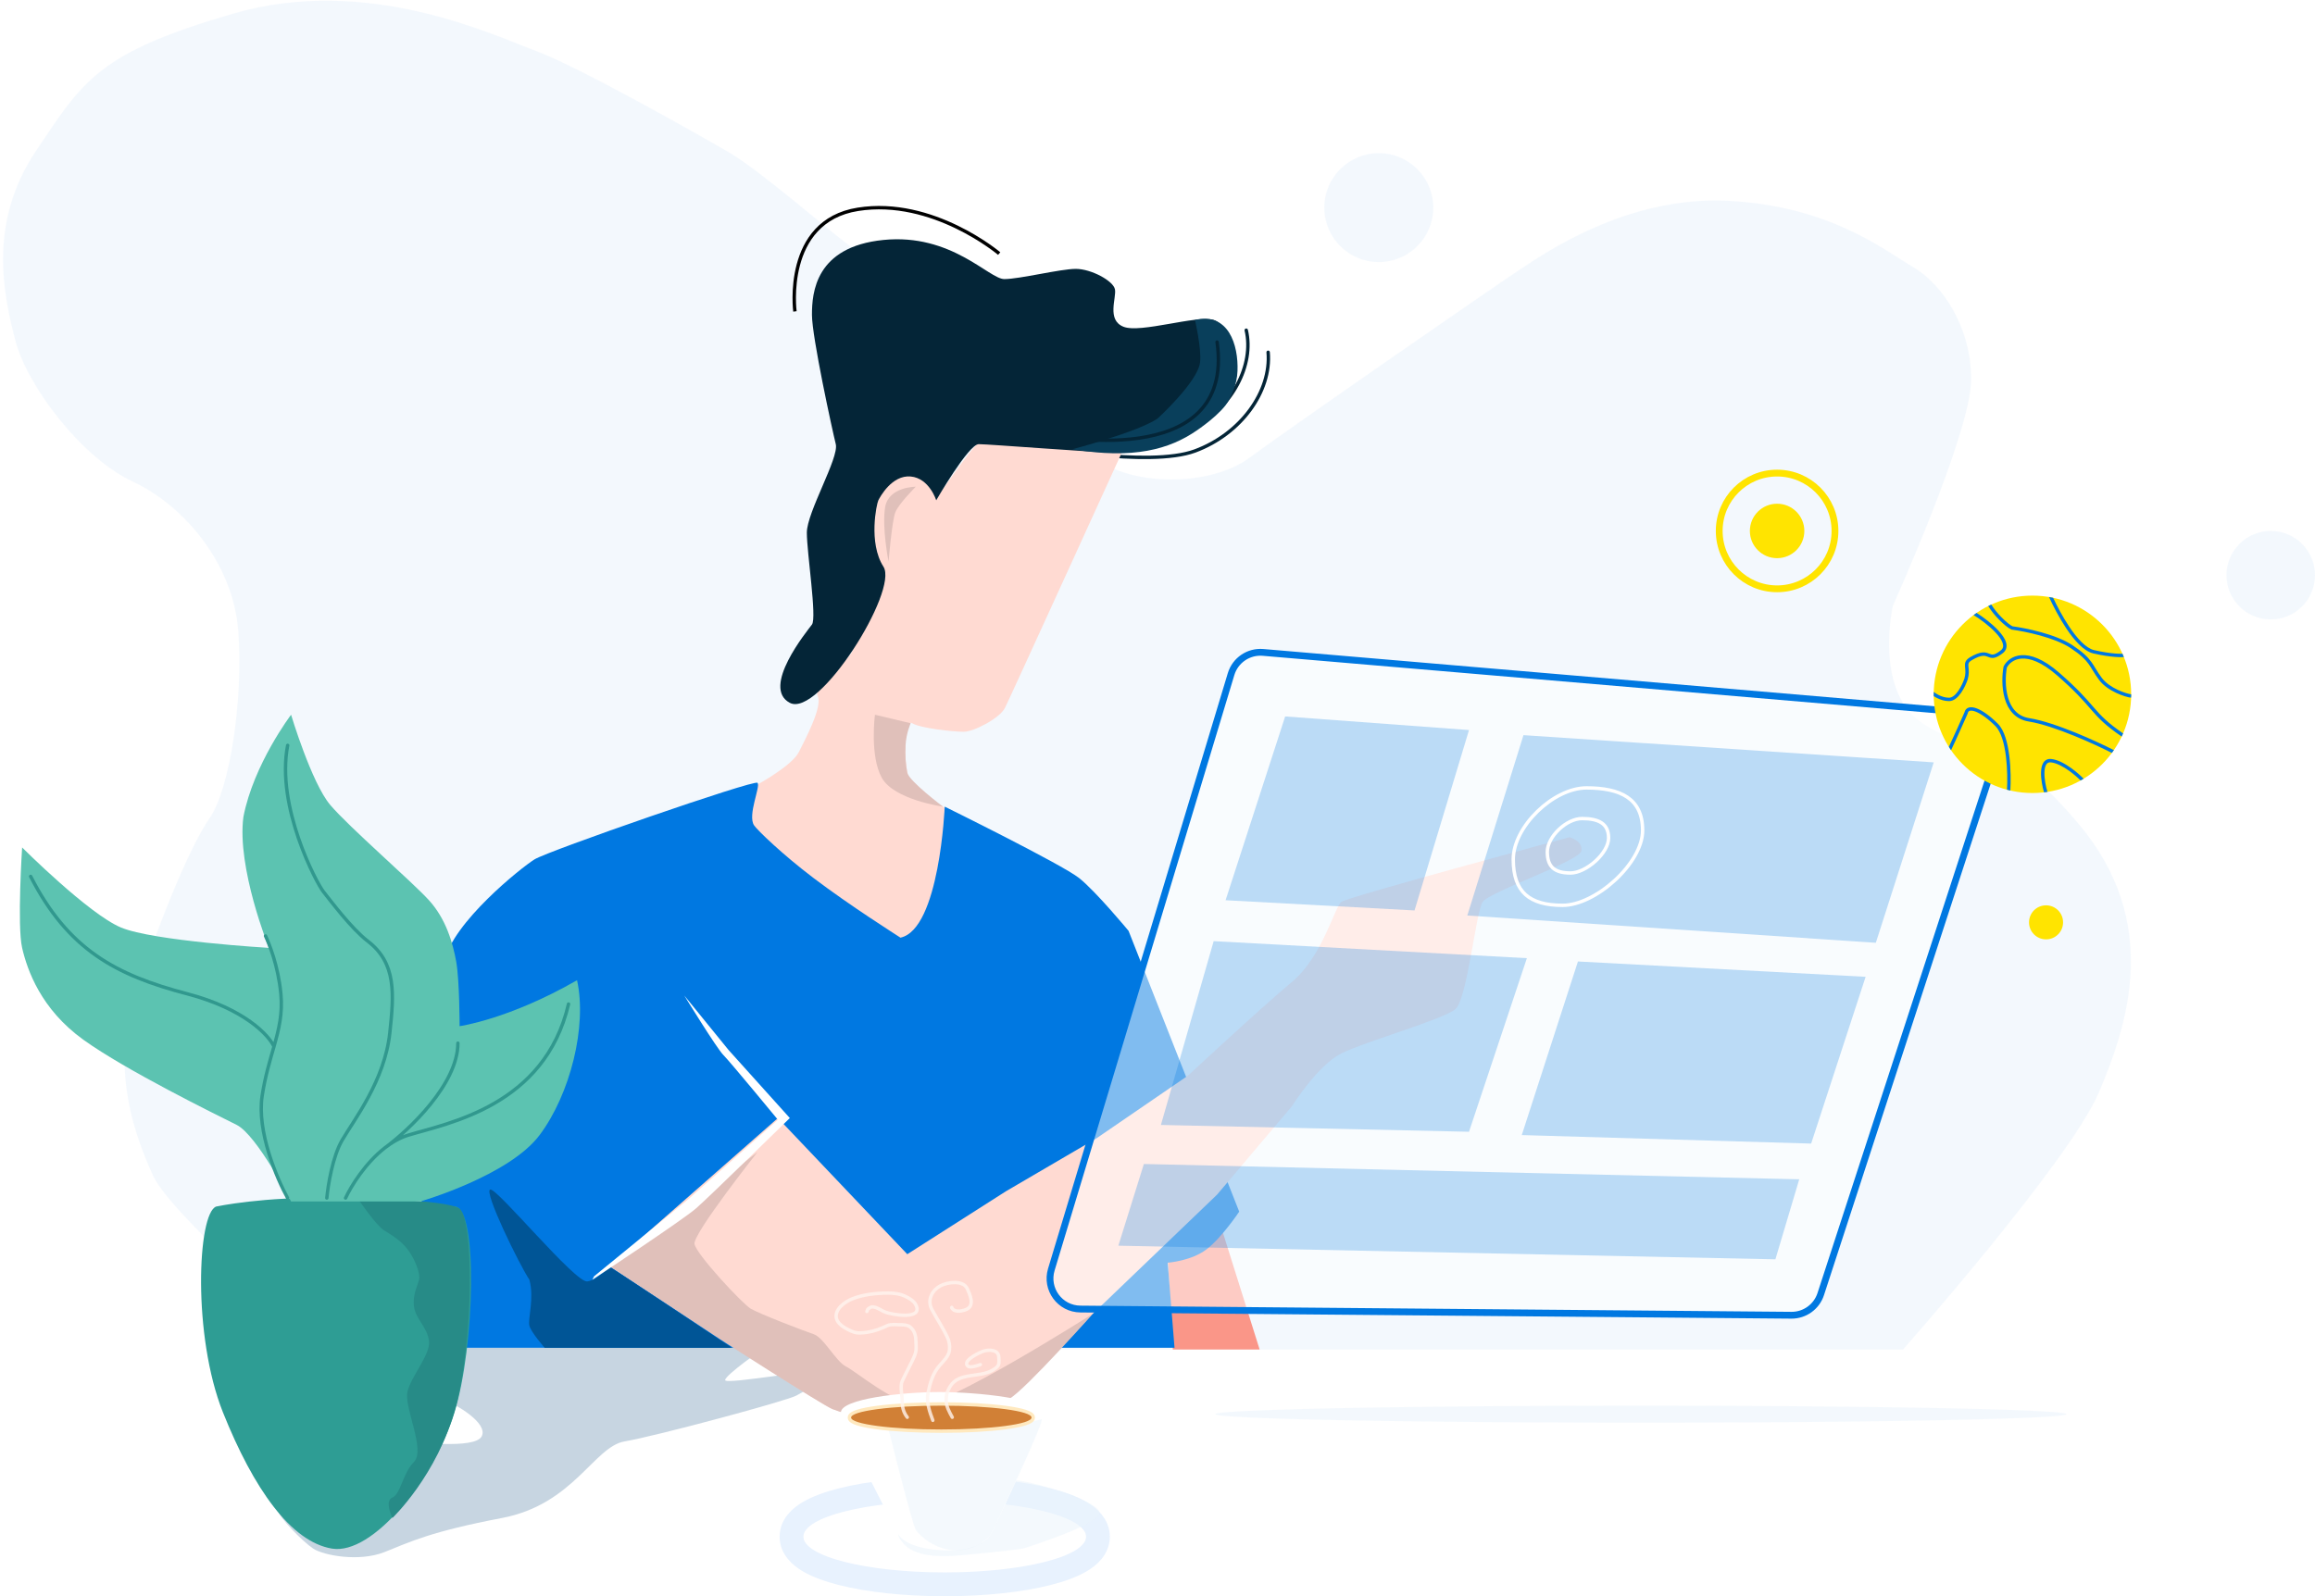 <svg width="680" height="469" viewBox="0 0 680 469" fill="none" xmlns="http://www.w3.org/2000/svg">
<path d="M616.5 321C608 341 559 396.5 559 396.5H96C96 396.5 50.5 357.5 45 345.5C39.5 333.5 33 315 39 295C45 275 55.5 249 61.5 240.5C67.5 232 71.5 205.5 70 185.5C68.5 165.5 54 148.5 39 141.5C24 134.5 8 113.5 4.5 100C1 86.5 -3.562 65.5 10.5 44.452C24.562 23.404 29 15.5 68.5 4C108 -7.5 145 10.38 157.5 15C170 19.62 206 40 214.5 45C223 50 243.011 67.258 248 71C258 78.5 310.5 126 321.5 134.5C332.5 143 355.5 143 367 134.5C378.5 126 442 82 447.5 78.5C453 75 477.5 57.5 507.5 59C537.5 60.5 553.5 73.5 562 78.5C570.5 83.5 579 96 579 111.5C579 127 556 178 556 178C556 178 550.5 202.25 564 212C577.5 221.75 586 213 610.5 242C635 271 625 301 616.5 321Z" fill="#E8F3FD" fill-opacity="0.5"/>
<path d="M213 405.5C213 404 224.5 396 224.5 396H131C131 396 123.5 401 123.5 402.5C123.5 404 128.5 410.5 131 411.5C133.5 412.5 143.5 418 141.5 422C139.5 426 121 423.5 119 423.5C117 423.5 104.5 424 102.5 425C100.5 426 81 441 81.5 443.5C82 446 89 453 92 455C95 457 105.5 459 113 456C120.5 453 126.5 450 147.5 446C168.5 442 174.5 425 183.5 423.5C192.5 422 231.5 411.5 234 410C236.5 408.5 244.5 404.5 243.5 403C242.5 401.5 213 407 213 405.5Z" fill="#91ACC4" fill-opacity="0.5"/>
<ellipse cx="482" cy="415.5" rx="125" ry="2.5" fill="#E8F3FD" fill-opacity="0.5"/>
<path d="M372.998 103.457C372.974 103.181 372.732 102.978 372.456 103.002C372.181 103.026 371.978 103.268 372.002 103.543L372.998 103.457ZM303.5 131C303.406 131.491 303.406 131.491 303.406 131.491C303.407 131.491 303.407 131.491 303.408 131.491C303.409 131.492 303.41 131.492 303.412 131.492C303.417 131.493 303.423 131.494 303.431 131.496C303.448 131.499 303.473 131.504 303.506 131.51C303.571 131.522 303.668 131.54 303.794 131.563C304.048 131.61 304.421 131.678 304.901 131.762C305.859 131.93 307.243 132.165 308.946 132.431C312.351 132.964 317.033 133.621 322.138 134.122C327.243 134.624 332.779 134.969 337.892 134.875C342.993 134.781 347.718 134.249 351.173 132.969L350.826 132.031C347.532 133.251 342.944 133.782 337.873 133.875C332.814 133.968 327.319 133.626 322.236 133.127C317.154 132.628 312.492 131.974 309.1 131.443C307.405 131.178 306.027 130.944 305.074 130.777C304.597 130.693 304.226 130.626 303.975 130.58C303.85 130.557 303.754 130.539 303.69 130.527C303.658 130.521 303.634 130.516 303.618 130.513C303.609 130.512 303.603 130.511 303.599 130.51C303.597 130.509 303.596 130.509 303.595 130.509C303.595 130.509 303.594 130.509 303.594 130.509C303.594 130.509 303.594 130.509 303.5 131ZM351.173 132.969C364.828 127.912 374.022 115.236 372.998 103.457L372.002 103.543C372.977 114.764 364.172 127.088 350.826 132.031L351.173 132.969Z" fill="#042537"/>
<path d="M366.554 96.896C366.491 96.627 366.222 96.46 365.953 96.523C365.684 96.586 365.517 96.855 365.58 97.124L366.554 96.896ZM307.563 130.686C307.54 131.186 307.54 131.186 307.54 131.186C307.541 131.186 307.541 131.186 307.542 131.186C307.543 131.186 307.544 131.186 307.546 131.186C307.55 131.186 307.556 131.186 307.564 131.187C307.579 131.187 307.602 131.188 307.632 131.19C307.693 131.192 307.782 131.196 307.899 131.201C308.133 131.21 308.478 131.222 308.92 131.236C309.805 131.263 311.08 131.295 312.647 131.314C315.779 131.352 320.077 131.337 324.735 131.126C329.393 130.915 334.42 130.509 339.009 129.761C343.587 129.015 347.774 127.924 350.723 126.321L350.246 125.442C347.447 126.963 343.395 128.033 338.848 128.774C334.311 129.513 329.326 129.917 324.69 130.127C320.056 130.337 315.778 130.351 312.659 130.314C311.099 130.295 309.83 130.263 308.951 130.236C308.512 130.223 308.17 130.21 307.938 130.201C307.822 130.197 307.734 130.193 307.675 130.191C307.645 130.189 307.623 130.188 307.608 130.188C307.6 130.187 307.595 130.187 307.591 130.187C307.589 130.187 307.588 130.187 307.587 130.187C307.587 130.187 307.586 130.187 307.586 130.187C307.586 130.187 307.586 130.187 307.563 130.686ZM350.723 126.321C362.364 119.996 369.007 107.384 366.554 96.896L365.58 97.124C367.906 107.066 361.597 119.274 350.246 125.442L350.723 126.321Z" fill="#042537"/>
<path d="M293.5 74.5C293.5 74.5 274 58 252 61.5C230 65 233.5 91.5 233.5 91.5" stroke="black"/>
<path d="M295.186 208C296.7 205 329.5 133 329.5 133C329.5 133 289.13 129.5 287.617 130C286.103 130.5 275.001 146.5 275.001 146.5C275.001 146.5 272.983 139.5 267.937 139.5C262.89 139.5 259.358 141.5 256.835 149C254.312 156.5 257.844 165 258.853 166.5C259.863 168 259.358 172.5 258.853 173.5C258.349 174.5 251.284 189 250.275 191.5C249.266 194 238.669 201.5 240.183 204.5C241.696 207.5 236.65 217 234.632 221C232.613 225 222.521 230.5 222.521 230.5C221.512 231.5 218.989 241 221.007 242.5C223.025 244 234.463 258.5 238.5 259.5C242.537 260.5 261.472 276.5 264.5 276.5C268.537 276.5 275.543 263.027 277.02 256.5C281.092 238.5 277.02 237 277.02 237C277.02 237 268.441 232.5 266.927 228.5C265.413 224.5 265.413 211 267.937 212.5C270.46 214 280.047 215 283.075 215C286.103 215 293.672 211 295.186 208Z" fill="#FFDAD2"/>
<path d="M267.5 212.5L257 210C257 210 255.429 222 259 228.5C262.571 235 277 237 277 237C277 237 267 229.5 266.5 227C266 224.5 265.851 221.89 266 219C266.188 215.348 267.5 212.5 267.5 212.5Z" fill="#E0C0BA"/>
<path d="M261 165C261 165 262 153 263 150.5C264 148 269 143 269 143C269 143 261 143 260 149C259 155 261 165 261 165Z" fill="#E0C0BA"/>
<path d="M232 206.5C240.5 211 264 173.5 259.5 166.5C255 159.5 257.5 148 258 147C258.5 145.999 262 139.5 267.5 140C273 140.5 275 147 275 147C275 147 284.5 130.5 287.5 130.5C290.5 130.5 322 133 327.5 133C333 133 353 126 360 118C367 110 361.5 95.5 356.5 94C351.5 92.5 335 98 330 96C325 94 328 87.5 327.5 85C327 82.5 320.5 79 316 79C311.5 79 299.5 82 295 82C290.5 82 279.5 68.5 259.5 70.5C239.5 72.5 238.5 86 238.5 92.5C238.5 99 244.5 126.5 245.5 130.5C246.5 134.5 237 150.5 237 156.5C237 162.5 240 181.5 238.5 183.5C237 185.5 223.5 202 232 206.5Z" fill="#042537"/>
<path d="M315 132C315 132 334 127 340 123C340 123 351.781 112.253 352.5 106.5C353 102.5 351 94 351 94C360.849 91.702 363.793 101.329 363.5 109C363.347 113.012 361.687 116.126 361 117.5C359 121.5 351.5 126.5 351.5 126.5C343.5 132 333 135 315 132Z" fill="#093F5B"/>
<path d="M357.995 100.43C357.957 100.157 357.704 99.966 357.43 100.005C357.157 100.043 356.966 100.296 357.005 100.57L357.995 100.43ZM307.563 127.686C307.459 128.175 307.459 128.175 307.46 128.175C307.46 128.176 307.461 128.176 307.462 128.176C307.464 128.176 307.466 128.177 307.47 128.178C307.477 128.179 307.488 128.181 307.501 128.184C307.529 128.19 307.569 128.198 307.623 128.209C307.729 128.231 307.886 128.262 308.091 128.301C308.499 128.378 309.096 128.487 309.853 128.611C311.367 128.859 313.522 129.17 316.09 129.42C321.223 129.921 328.025 130.182 334.666 129.213C341.299 128.245 347.836 126.042 352.369 121.556C356.927 117.047 359.388 110.304 357.995 100.43L357.005 100.57C358.362 110.196 355.956 116.601 351.666 120.846C347.352 125.114 341.061 127.269 334.522 128.223C327.991 129.176 321.278 128.921 316.187 128.425C313.644 128.177 311.511 127.87 310.015 127.624C309.267 127.502 308.678 127.394 308.278 127.318C308.077 127.28 307.924 127.25 307.821 127.229C307.769 127.218 307.73 127.21 307.705 127.205C307.692 127.202 307.682 127.2 307.676 127.199C307.673 127.198 307.67 127.198 307.669 127.198C307.668 127.197 307.668 127.197 307.667 127.197C307.667 127.197 307.667 127.197 307.563 127.686Z" fill="#042537"/>
<path d="M370 396.5L359 361.5L343 369.5L344.5 396.5H370Z" fill="#FA9688"/>
<path d="M157 252.5C161 250 221.5 229 222.5 230C223.5 231 219.5 239.5 221.5 242.5C222.418 243.877 229.779 251.021 239 258C249.869 266.226 262.877 274.418 264.5 275.5C276 273 277.5 237 277.5 237C277.5 237 312 254 317 258C322 262 331.5 273.5 331.5 273.5L364 356C364 356 359 363.5 354.5 367C350 370.5 343 371 343 371L345 396L127.5 396C127.5 396 124 361.5 123.5 346.5C123 331.5 128 294 130.5 282.5C133 271 153 255 157 252.5Z" fill="#0078E1"/>
<path d="M244.5 414C241.5 413 179 372 179 372L228.5 328.5L266.5 368.5L295.5 350L322 334.5L349 316C349 316 370.5 296 379.5 288.5C388.5 281 392 266.5 394 265C396 263.5 461 246 461 246C461 246 465 247 464.5 250C464 253 437.5 262 435.5 265C433.5 268 431 293.5 427.5 296.5C424 299.5 401 306 394 309.5C387 313 379.5 325 379.5 325L357.5 351L320.5 386.5C320.5 386.5 301 408 295.5 411C290 414 274 419 268.5 419.5C263 420 247.5 415 244.5 414Z" fill="#FFDAD2"/>
<path d="M204 365.5C203.5 362.5 222.5 338.5 222.5 338.5L179 372L211.5 393.5C211.5 393.5 241 412.5 244.5 414C248 415.5 265 420 269.5 420C274 420 291.5 414 296.5 411C301.5 408 321 386 321 386C321 386 277 414 269.5 413C262 412 251.5 403 248.5 401.5C245.5 400 242 393 239 392C236 391 223 386 220.5 384.5C218 383 204.5 368.5 204 365.5Z" fill="#E0C0BA"/>
<path d="M155.5 376C152.5 371.5 142 350 144 349.5C146 349 169 377 172.5 376.5C176 376 178.5 372 179.5 372.5C180.5 373 215 396 215 396H160C160 396 156 391.5 155.5 389.5C155 387.5 157 381.5 155.5 376Z" fill="#005596"/>
<path d="M232 328.5L214 308.5L201 292.5C201 292.5 210.5 308 212.5 310C214.5 312 228.5 329 228.5 329L202 352.5L174.5 375L174 376C174 376 200.5 358.5 204.5 355C208.5 351.5 232 328.5 232 328.5Z" fill="white"/>
<path d="M370.996 191.686L578.851 209.424C584.629 209.917 588.439 215.666 586.642 221.18L534.819 380.225C533.603 383.957 530.108 386.47 526.183 386.436L317.35 384.616C311.348 384.564 307.078 378.763 308.812 373.016L361.614 198.053C362.844 193.98 366.757 191.324 370.996 191.686Z" fill="white" fill-opacity="0.5" stroke="#0078E1" stroke-width="2"/>
<path d="M447 333.5L463.5 282.5L548 287L532 336L447 333.5Z" fill="#0078E1" fill-opacity="0.25"/>
<path d="M377.5 210.5L431.5 214.5L415.5 267.5L360 264.5L377.5 210.5Z" fill="#0078E1" fill-opacity="0.25"/>
<path d="M356.5 276.526L448.5 281.526L431.5 332.526L341 330.526L356.5 276.526Z" fill="#0078E1" fill-opacity="0.25"/>
<path d="M336 342L528.5 346.5L521.5 370L328.5 366L336 342Z" fill="#0078E1" fill-opacity="0.25"/>
<path d="M447.5 216L568 224L551 277L431 269L447.5 216Z" fill="#0078E1" fill-opacity="0.25"/>
<path d="M482.5 244C482.5 248.763 479.108 254.264 474.389 258.61C469.675 262.953 463.791 266 459 266C454.083 266 450.481 264.994 448.107 262.856C445.743 260.729 444.5 257.391 444.5 252.5C444.5 247.716 447.416 242.462 451.62 238.381C455.824 234.301 461.206 231.5 466 231.5C470.937 231.5 475.067 232.263 477.95 234.188C480.795 236.087 482.5 239.166 482.5 244Z" stroke="white"/>
<path d="M472.5 246.225C472.5 248.394 470.914 250.963 468.634 253.027C466.361 255.086 463.553 256.5 461.308 256.5C458.938 256.5 457.258 256.022 456.169 255.059C455.093 254.107 454.5 252.594 454.5 250.296C454.5 248.105 455.866 245.653 457.888 243.724C459.907 241.798 462.47 240.5 464.718 240.5C467.107 240.5 469.058 240.865 470.401 241.746C471.703 242.6 472.5 243.985 472.5 246.225Z" stroke="white"/>
<circle cx="601" cy="271" r="5" fill="#FFE400"/>
<circle cx="522" cy="156" r="8" fill="#FFE400"/>
<circle cx="522" cy="156" r="17" stroke="#FFE400" stroke-width="2"/>
<circle cx="667" cy="169" r="13" fill="#E8F3FD" fill-opacity="0.5"/>
<circle cx="597" cy="204" r="29" fill="#FFE400"/>
<path fill-rule="evenodd" clip-rule="evenodd" d="M601.863 175.406C602.994 177.856 604.81 181.434 606.946 184.64C608.121 186.403 609.402 188.068 610.729 189.374C612.048 190.671 613.455 191.657 614.888 191.987C617.511 192.593 619.66 192.888 621.223 193.011C622.005 193.072 622.643 193.091 623.123 193.083C623.362 193.079 623.566 193.068 623.732 193.052C623.774 193.048 623.815 193.043 623.856 193.038C623.724 192.712 623.585 192.39 623.441 192.071C623.344 192.077 623.232 192.081 623.106 192.083C622.664 192.09 622.058 192.074 621.302 192.014C619.79 191.895 617.689 191.608 615.112 191.013C613.945 190.743 612.698 189.908 611.43 188.661C610.171 187.421 608.933 185.818 607.779 184.085C605.861 181.208 604.2 178.014 603.075 175.637C602.674 175.552 602.27 175.475 601.863 175.406ZM584.921 177.628C585.703 178.91 586.796 180.228 587.895 181.35C588.564 182.034 589.228 182.637 589.812 183.107C590.367 183.554 590.827 183.862 591.141 184.014C593.086 184.272 596.244 184.848 599.521 185.756C602.832 186.672 606.31 187.939 608.777 189.584C611.809 191.605 613.234 193.019 614.279 194.456C614.724 195.067 615.097 195.679 615.489 196.322C615.551 196.424 615.613 196.526 615.676 196.63C616.142 197.39 616.664 198.218 617.4 199.2C618.53 200.706 620.321 201.872 622.05 202.685C623.736 203.478 625.293 203.905 626 203.996C626 203.998 626 203.999 626 204C626 204.182 625.998 204.364 625.995 204.545L625.945 204.997C625.123 204.906 623.419 204.434 621.625 203.59C619.829 202.745 617.87 201.494 616.6 199.8C615.836 198.782 615.296 197.923 614.824 197.152C614.759 197.046 614.695 196.942 614.633 196.84L614.632 196.839C614.239 196.194 613.889 195.62 613.471 195.044C612.516 193.731 611.191 192.395 608.223 190.416C605.89 188.861 602.535 187.628 599.254 186.719C595.982 185.814 592.83 185.243 590.935 184.996L590.863 184.986L590.797 184.957C590.361 184.763 589.795 184.378 589.185 183.886C588.566 183.388 587.873 182.758 587.18 182.05C586.03 180.875 584.856 179.464 584.015 178.062C584.314 177.912 584.616 177.767 584.921 177.628ZM623.636 215.487C619.035 212.325 617.208 210.371 615.127 207.984C614.961 207.794 614.794 207.602 614.624 207.405L614.624 207.405C612.605 205.079 610.156 202.255 604.828 197.623C600.178 193.58 596.511 192.322 593.767 192.501C591.01 192.681 589.289 194.304 588.553 195.776L588.52 195.841L588.508 195.912C588.082 198.294 587.925 201.951 588.857 205.188C589.793 208.442 591.864 211.353 595.922 211.994C599.662 212.584 604.658 214.315 609.349 216.226C613.76 218.022 617.865 219.963 620.336 221.221C620.536 220.95 620.731 220.676 620.922 220.398C618.443 219.129 614.244 217.14 609.726 215.299C605.025 213.385 599.938 211.616 596.078 211.006C592.536 210.447 590.69 207.942 589.818 204.912C588.951 201.898 589.081 198.447 589.479 196.161C590.095 194.981 591.514 193.65 593.833 193.499C596.206 193.344 599.622 194.421 604.172 198.377C609.447 202.964 611.862 205.748 613.869 208.061C614.04 208.258 614.207 208.451 614.373 208.641C616.52 211.104 618.426 213.134 623.217 216.412C623.362 216.107 623.502 215.798 623.636 215.487ZM612.035 228.803C611.253 227.991 609.927 226.784 608.392 225.681C606.619 224.409 604.489 223.218 602.555 223.003C602.026 222.944 601.55 223.017 601.137 223.223C600.726 223.429 600.412 223.751 600.179 224.134C599.723 224.884 599.551 225.909 599.525 226.963C599.477 228.93 599.937 231.249 600.412 232.801C600.749 232.762 601.084 232.717 601.417 232.666C600.948 231.19 600.479 228.886 600.525 226.987C600.549 225.991 600.714 225.179 601.034 224.654C601.188 224.399 601.371 224.224 601.585 224.118C601.797 224.011 602.074 223.956 602.445 223.997C604.111 224.182 606.064 225.241 607.808 226.494C609.19 227.485 610.39 228.562 611.145 229.323C611.445 229.155 611.742 228.981 612.035 228.803ZM590.516 232.272C590.668 229.812 590.676 225.95 590.221 222.227C589.986 220.298 589.624 218.392 589.088 216.732C588.555 215.081 587.835 213.628 586.854 212.646C584.581 210.374 582.398 208.819 580.679 208.158C579.828 207.831 579.02 207.695 578.353 207.877C577.649 208.069 577.189 208.59 577.022 209.345L576.999 209.396L576.876 209.674C576.769 209.916 576.615 210.263 576.426 210.687C576.049 211.536 575.533 212.692 574.981 213.92C574.088 215.91 573.103 218.08 572.453 219.449C572.661 219.779 572.875 220.103 573.095 220.423C573.729 219.121 574.876 216.595 575.894 214.33C576.446 213.1 576.962 211.943 577.34 211.094C577.529 210.669 577.683 210.321 577.79 210.08L577.914 209.8L577.946 209.727L577.954 209.709L577.957 209.704L577.957 209.703L577.957 209.702C577.957 209.702 577.957 209.702 577.5 209.5L577.957 209.702L577.98 209.652L577.99 209.598C578.083 209.134 578.306 208.926 578.616 208.842C578.98 208.742 579.547 208.794 580.321 209.092C581.852 209.681 583.919 211.126 586.146 213.354C586.965 214.173 587.624 215.453 588.137 217.04C588.647 218.618 588.998 220.456 589.229 222.348C589.664 225.91 589.667 229.612 589.529 232.029C589.856 232.115 590.185 232.197 590.516 232.272ZM568.005 204.526C568.306 204.726 568.665 204.938 569.066 205.136C569.997 205.595 571.199 206 572.5 206C573.244 206 573.919 205.69 574.504 205.24C575.089 204.792 575.61 204.185 576.061 203.535C576.962 202.236 577.63 200.69 577.974 199.658L577.978 199.648L577.981 199.637C578.426 198.079 578.31 196.949 578.227 196.133L578.227 196.133C578.211 195.977 578.196 195.833 578.186 195.699C578.157 195.284 578.181 195.019 578.298 194.785C578.417 194.549 578.669 194.272 579.252 193.932C580.721 193.075 581.681 192.769 582.355 192.701C583.007 192.635 583.432 192.786 583.877 192.964L583.965 193C584.397 193.174 584.916 193.384 585.605 193.293C586.323 193.197 587.159 192.788 588.307 191.895C588.834 191.485 589.171 190.989 589.317 190.423C589.461 189.863 589.408 189.279 589.231 188.703C588.882 187.567 588.019 186.368 586.966 185.235C585.125 183.253 582.566 181.329 580.596 180.082C580.298 180.287 580.005 180.497 579.715 180.712C581.668 181.909 584.356 183.895 586.234 185.915C587.256 187.015 587.993 188.079 588.275 188.997C588.414 189.448 588.434 189.839 588.348 190.173C588.264 190.5 588.066 190.815 587.693 191.105C586.591 191.962 585.927 192.241 585.473 192.301C585.051 192.358 584.756 192.239 584.295 192.054L584.248 192.036C583.756 191.839 583.149 191.615 582.254 191.706C581.381 191.794 580.279 192.175 578.748 193.068C578.081 193.457 577.646 193.857 577.405 194.336C577.163 194.817 577.156 195.305 577.189 195.77C577.2 195.929 577.216 196.091 577.233 196.258C577.314 197.064 577.408 197.997 577.022 199.352C576.698 200.321 576.069 201.769 575.239 202.965C574.823 203.565 574.37 204.083 573.896 204.447C573.422 204.811 572.956 205 572.5 205C571.401 205 570.353 204.655 569.509 204.239C568.818 203.899 568.291 203.524 568.009 203.287C568.003 203.524 568 203.762 568 204C568 204.176 568.002 204.351 568.005 204.526Z" fill="#0078E1"/>
<circle cx="405" cy="61" r="16" fill="#E8F3FD" fill-opacity="0.5"/>
<ellipse cx="277.5" cy="451.5" rx="45.5" ry="11.5" fill="white"/>
<path d="M277.5 465.5C289.162 465.5 299.839 464.307 307.703 462.318C311.609 461.33 315.018 460.096 317.535 458.591C319.83 457.218 322.5 454.931 322.5 451.5C322.5 448.069 319.83 445.782 317.535 444.409C315.018 442.904 311.609 441.67 307.703 440.682C299.839 438.693 289.162 437.5 277.5 437.5C265.838 437.5 255.161 438.693 247.297 440.682C243.391 441.67 239.982 442.904 237.465 444.409C235.17 445.782 232.5 448.069 232.5 451.5C232.5 454.931 235.17 457.218 237.465 458.591C239.982 460.096 243.391 461.33 247.297 462.318C255.161 464.307 265.838 465.5 277.5 465.5Z" stroke="#E8F2FE" stroke-width="7"/>
<path d="M282 457C270.5 458 266 455.5 264 451.5C262 447.5 295 435.5 298 435C301 434.5 323 441 323 444.5C323 448 300.5 455 300.5 455C300.5 455 293.5 456 282 457Z" fill="#EAF4FD" fill-opacity="0.5"/>
<path d="M306.5 415C306.5 419 291 451 291 451C291 451 288 456 277 455.5C266 455 264 451 264 451C264 451 247 419 247 415C247 411 265 409 276 409C287 409 306.5 411 306.5 415Z" fill="white"/>
<path d="M306 417C306.5 418.5 291 451 291 451C291 451 287.5 455.5 281 455.5C274.5 455.5 270 451 269 449.5C268 448 261 420 261 420C261 420 282 420.5 286.5 420.5C291 420.5 306 417 306 417Z" fill="#EAF4FD" fill-opacity="0.5"/>
<path d="M276.5 420.5C283.833 420.5 290.48 420.108 295.304 419.471C297.712 419.153 299.685 418.771 301.067 418.34C301.754 418.125 302.324 417.889 302.733 417.625C303.115 417.379 303.5 417.013 303.5 416.5C303.5 415.987 303.115 415.621 302.733 415.375C302.324 415.111 301.754 414.875 301.067 414.66C299.685 414.229 297.712 413.847 295.304 413.529C290.48 412.892 283.833 412.5 276.5 412.5C269.167 412.5 262.519 412.892 257.696 413.529C255.288 413.847 253.315 414.229 251.933 414.66C251.246 414.875 250.676 415.111 250.267 415.375C249.885 415.621 249.5 415.987 249.5 416.5C249.5 417.013 249.885 417.379 250.267 417.625C250.676 417.889 251.246 418.125 251.933 418.34C253.315 418.771 255.288 419.153 257.696 419.471C262.519 420.108 269.167 420.5 276.5 420.5Z" fill="#D18036" stroke="#FFE9BF"/>
<path d="M279.712 416.416C278.869 414.911 277.909 413.164 277.909 411.394C277.909 409.804 278.254 408.725 279.077 407.372C281.671 403.111 287.684 404.868 291.509 402.6C292.14 402.226 293.055 401.688 293.311 400.948C293.534 400.301 293.413 399.298 293.369 398.621C293.233 396.511 290.506 396.508 288.989 396.96C287.951 397.27 283.259 399.441 284.008 401.023C284.6 402.273 287.083 401.17 287.971 400.948" stroke="#FFF3EE" stroke-opacity="0.8" stroke-linecap="round" stroke-linejoin="round"/>
<path d="M274.005 417.317C273.116 414.928 272.068 412.041 272.57 409.441C273.157 406.404 273.97 403.522 276.041 401.165C277.159 399.892 278.685 398.483 278.886 396.718C279.047 395.298 278.833 394.045 278.21 392.755C276.878 389.996 275.188 387.46 273.738 384.763C272.252 381.998 273.753 379.057 276.341 377.738C278.361 376.709 282.951 376.016 284.142 378.672C284.909 380.384 286.36 383.514 283.992 384.654C282.993 385.135 281.714 385.398 280.613 385.088C280.199 384.972 279.851 384.737 279.645 384.354C279.549 384.176 279.561 383.944 279.561 384.279" stroke="#FFF3EE" stroke-opacity="0.8" stroke-linecap="round" stroke-linejoin="round"/>
<path d="M266.496 416.416C265.288 414.879 264.994 413.301 264.994 411.377C264.994 409.747 264.331 407.318 265.011 405.812C265.895 403.856 266.941 401.983 267.856 400.039C268.303 399.089 268.736 398.311 268.974 397.277C269.217 396.223 269.068 395.403 269.049 394.341C269.019 392.661 268.779 391.108 267.397 389.935C266.61 389.267 265.371 389.248 264.394 389.235C263.305 389.22 261.695 389.007 260.706 389.468C258.79 390.363 257.053 391.068 254.941 391.404C254.085 391.54 253.254 391.637 252.388 391.637C251.207 391.637 250.477 391.29 249.41 390.803C248.026 390.173 245.977 388.894 245.655 387.249C245.151 384.67 248.15 382.517 250.244 381.659C253.457 380.342 257.37 379.924 260.823 379.924C262.562 379.924 264.234 380.095 265.829 380.842C266.997 381.389 268.416 382.178 269.016 383.378C271.302 387.95 262 386.266 260.105 385.547C258.848 385.07 257.815 384.138 256.451 383.987C255.88 383.923 255.538 384.211 255.083 384.504C254.726 384.734 254.843 385.015 254.632 385.33" stroke="#FFF3EE" stroke-opacity="0.8" stroke-linecap="round" stroke-linejoin="round"/>
<path d="M65.5 415C56.5 392.5 58 356.5 63.5 354.5C63.5 354.5 77.501 351.5 97.5 352C117.5 352.5 133.5 354.5 133.5 354.5C140.5 354.5 139.501 395.5 133.5 415C127.5 434.5 109.5 457 97.5 455C85.501 453 74.5 437.5 65.5 415Z" fill="#2E9D94"/>
<g filter="url(#filter0_f)">
<path d="M112.82 361.5C110.376 360 105 352 105 352C105 352 130.415 352.428 134.814 355C139.213 357.571 139.213 393.5 133.836 413.5C128.46 433.5 115.264 446 115.264 446C115.264 446 112.82 441 115.264 440C117.708 439 118.196 433 121.618 429.5C125.039 426 118.685 413.5 119.663 409C120.64 404.5 126.505 398 126.016 394C125.528 390 122.106 387.5 121.618 384C121.129 380.5 122.595 378 123.084 376C123.573 374 121.618 369.5 119.663 367C117.708 364.5 115.264 363 112.82 361.5Z" fill="#278B87"/>
</g>
<path d="M69.5 330.5C75.5 333.5 85.5 353 85.5 353H123.5C123.5 353 149.5 345.5 158.5 333.5C167.5 321.5 172.5 301.5 169.5 288C149.5 299.5 135 301.5 135 301.5C135 301.5 135 288 134 282.5C133 277 131 270 126 264.5C121 259 102.5 243 97 236.5C91.5 230 85.5 210 85.5 210C85.5 210 74.5 224.5 71.5 240C69.5 255 79 278.5 79 278.5C79 278.5 45 276.5 35.5 272.5C26 268.5 6.5 249 6.5 249C6.5 249 5 272 6.5 278.5C8 285 12 296.5 24.5 305.5C37 314.5 63.5 327.5 69.5 330.5Z" fill="#5CC3B1"/>
<path d="M101.5 352C103.195 348.368 107.335 341.728 113 337.293M167 295C160 325 131.5 330 120 333.5C117.483 334.266 115.133 335.623 113 337.293M113 337.293C120.167 332.029 134.5 318.5 134.5 306.5M84.5 352C81.333 346.333 75.4 332.4 77 322C77.896 316.177 79.293 311.658 80.473 307.5M78 275C79 277.167 81.7 283.6 82.5 292C83.052 297.797 81.928 302.375 80.473 307.5M80.473 307.5C78.982 304.167 71.8 296.4 55 292C34 286.5 20 279 9 257.5M96 352C96.333 348.333 97.7 339.8 100.5 335C104 329 113 317.5 114.5 303.5C115.725 292.065 116.5 283 108 276.5C103.217 272.843 97 264.5 95 262C93 259.5 81 237 84.5 219" stroke="#31988E" stroke-linecap="round"/>
<defs>
<filter id="filter0_f" x="101" y="348" width="41" height="102" filterUnits="userSpaceOnUse" color-interpolation-filters="sRGB">
<feFlood flood-opacity="0" result="BackgroundImageFix"/>
<feBlend mode="normal" in="SourceGraphic" in2="BackgroundImageFix" result="shape"/>
<feGaussianBlur stdDeviation="2" result="effect1_foregroundBlur"/>
</filter>
</defs>
</svg>
